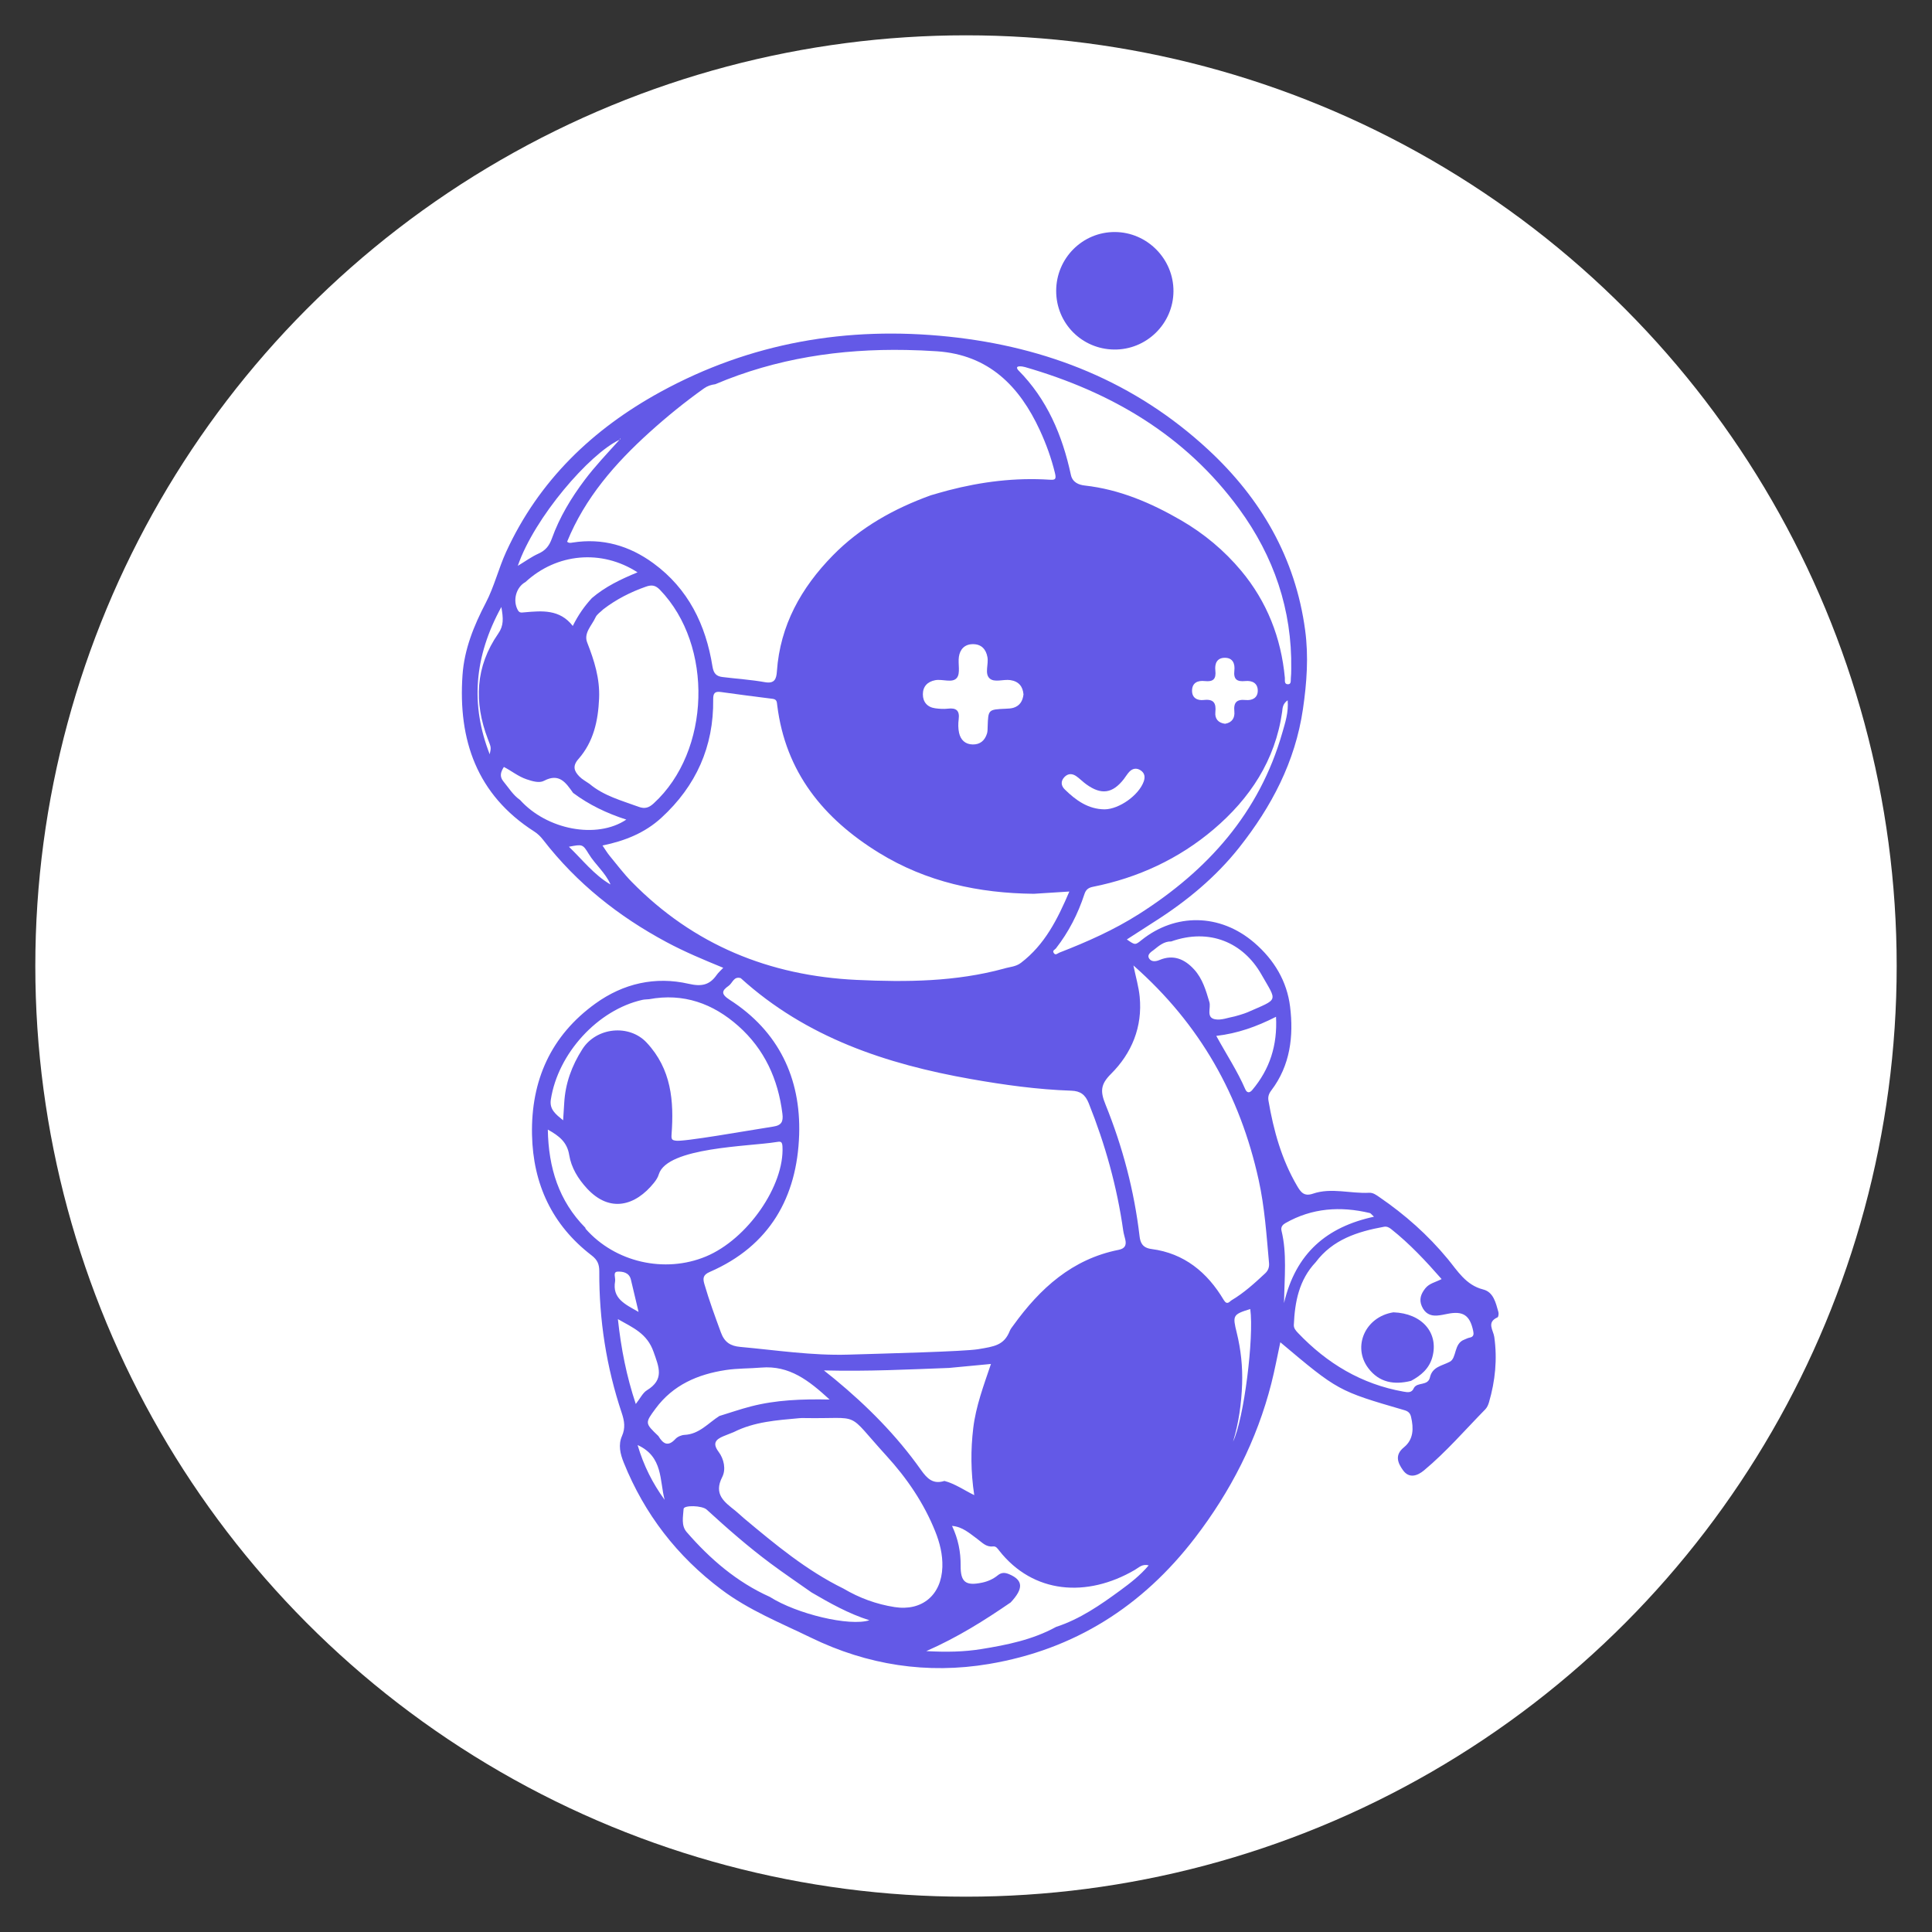 <?xml version="1.0" encoding="utf-8"?>
<!-- Generator: Adobe Illustrator 21.0.1, SVG Export Plug-In . SVG Version: 6.00 Build 0)  -->
<svg version="1.2" baseProfile="tiny" id="ŕđ_1" xmlns="http://www.w3.org/2000/svg" xmlns:xlink="http://www.w3.org/1999/xlink"
	 x="0px" y="0px" viewBox="0 0 397 397" xml:space="preserve">
<rect x="0" y="0" width="397" height="397" fill="#333333" stroke="none"/>
<circle fill="#FFFFFF" cx="198.5" cy="198.5" r="191.243"/>
<polygon fill="#FFFFFF" points="177.58,339.283 155.946,330.349 140.139,316.314 129.018,299.081 
	130.362,292.393 125.742,279.912 124.523,264.141 125.074,257.993 116.562,252.239 
	111.202,237.894 111.911,225.125 116.877,213.223 129.173,204.08 138.08,204.08 
	145.174,204.632 150.927,199.032 145.016,194.779 121.147,181.719 112.7,170.818 
	102.217,161.517 95.596,147.487 99.694,128.616 104.187,116.589 116.089,96.884 
	143.124,78.362 162.514,72.608 183.559,70.48 209.333,73.238 230.221,82.224 
	243.541,91.052 256.074,103.032 262.694,114.698 266.635,129.595 264.633,153.556 
	259.148,165.537 243.462,183.198 230.378,191.115 230.854,195.016 234.162,196.098 
	239.915,191.626 248.822,190.759 257.492,194.937 262.694,202.267 263.325,210.78 
	262.773,217.243 257.492,227.017 263.64,247.273 274.912,246.249 281.217,247.431 
	290.124,253.185 301.238,266.19 305.021,276.043 297.297,289.127 285.079,288.417 
	272.153,281.481 260.645,271.865 256.915,292.595 246.852,310.881 237.63,323.256 
	222.496,334.37 204.368,340.596 186.239,340.991 "/>
<circle fill="#6359E7" cx="229.081" cy="59.753" r="10.126"/>
<path fill="#6359E7" d="M148.617,198.869c-4.057-1.661-7.932-3.281-11.641-5.269
	c-9.866-5.286-18.457-12.1-25.338-20.984c-0.529-0.683-1.112-1.274-1.862-1.755
	c-11.796-7.547-15.66-18.791-14.737-32.14
	c0.367-5.304,2.324-10.138,4.787-14.856c1.731-3.317,2.619-7.062,4.186-10.477
	c6.721-14.648,17.774-25.231,31.723-32.866
	c18.494-10.122,38.371-13.531,59.237-11.344c20.189,2.117,38.266,9.297,53.295,23.219
	c10.85,10.051,17.93,22.264,19.925,37.108c0.727,5.411,0.342,10.767-0.456,16.216
	c-1.589,10.843-6.477,20.063-13.089,28.425
	c-4.816,6.09-10.811,11.044-17.393,15.224c-1.9,1.207-3.785,2.438-5.702,3.673
	c1.723,1.204,1.706,1.182,3.063,0.098c6.886-5.5,16.062-5.506,23.138,0.585
	c4.092,3.522,6.702,7.932,7.342,13.121c0.748,6.059,0.043,12.079-3.853,17.21
	c-0.533,0.702-0.725,1.321-0.586,2.133c1.053,6.131,2.69,12.058,5.87,17.481
	c0.771,1.314,1.438,2.239,3.271,1.613c3.793-1.295,7.694,0.022,11.546-0.185
	c0.826-0.044,1.477,0.466,2.124,0.909c5.25,3.595,9.937,7.746,14.025,12.693
	c1.986,2.403,3.72,5.375,7.277,6.268c2.129,0.534,2.595,2.749,3.131,4.638
	c0.095,0.335,0.011,1.007-0.181,1.092c-2.309,1.026-0.86,2.641-0.664,4.027
	c0.644,4.564,0.197,9.035-1.09,13.435c-0.15,0.513-0.392,1.066-0.757,1.438
	c-4.146,4.23-8.023,8.737-12.587,12.54c-1.346,1.122-3.059,1.746-4.324-0.026
	c-1.04-1.457-1.793-3.1,0.185-4.703c2.014-1.632,2.015-3.938,1.469-6.268
	c-0.167-0.714-0.528-1.124-1.357-1.365c-13.651-3.971-13.647-3.984-25.504-13.958
	c-0.628,2.901-1.144,5.708-1.848,8.467c-2.976,11.671-8.339,22.136-15.668,31.698
	c-10.819,14.117-24.807,22.99-42.354,25.942
	c-12.722,2.141-24.988,0.228-36.586-5.41c-6.248-3.037-12.734-5.631-18.371-9.862
	c-9.134-6.855-15.829-15.527-20.092-26.108c-0.727-1.803-1.164-3.647-0.359-5.47
	c0.724-1.639,0.497-3.091-0.047-4.715c-3.159-9.434-4.67-19.148-4.619-29.092
	c0.007-1.453-0.358-2.365-1.582-3.305c-8.122-6.234-12.032-14.665-12.241-24.789
	c-0.23-11.146,3.875-20.362,13.027-26.959c5.732-4.131,12.28-5.635,19.185-4.053
	c2.599,0.595,4.264,0.274,5.723-1.812
	C147.606,199.856,148.081,199.447,148.617,198.869z M125.39,181.719
	c0.037-0.007,0.029-0.051,0.029-0.051c-1.055-2.378-3.11-4.012-4.445-6.203
	c-1.243-2.039-1.315-1.995-4.069-1.471
	C119.727,176.708,122.052,179.751,125.39,181.719z M117.764,162.93
	c-1.472-2.059-2.81-4.158-5.984-2.483c-0.972,0.513-2.381,0.095-3.605-0.324
	c-1.712-0.585-3.08-1.732-4.636-2.526c-0.642,1.019-0.955,1.943-0.076,2.999
	c1.089,1.308,1.968,2.797,3.407,3.788c5.498,6.117,15.755,8.103,21.83,4.032
	C124.678,167.118,121.036,165.376,117.764,162.93z M121.624,122.898
	c2.748-2.353,5.974-3.888,9.38-5.29c-7.395-4.785-16.611-3.938-23.032,1.995
	c-1.91,1.051-2.643,3.742-1.598,5.706c0.354,0.666,0.699,0.577,1.414,0.514
	c3.576-0.316,7.232-0.665,9.911,2.801
	C118.822,126.362,120.103,124.544,121.624,122.898z M256.319,208.024
	c6.537-2.89,6.145-2.055,2.876-7.801c-3.719-6.538-10.643-9.564-18.526-6.768
	c-1.482-0.036-2.554,0.919-3.576,1.735c-0.425,0.339-1.552,0.954-0.914,1.833
	c0.444,0.612,1.252,0.597,2.083,0.246c2.84-1.197,5.168-0.197,7.119,1.944
	c1.734,1.903,2.415,4.283,3.132,6.696c0.357,1.202-0.726,3.143,1.122,3.53
	c1.276,0.267,2.74-0.342,4.114-0.592C253.955,208.809,255.721,208.289,256.319,208.024
	z M166.768,327.228c-2.815-1.986-5.672-3.914-8.434-5.97
	c-4.594-3.418-8.898-7.19-13.12-11.055c-0.944-0.864-4.699-0.948-4.745-0.141
	c-0.091,1.603-0.544,3.403,0.638,4.764c4.818,5.548,10.302,10.272,17.084,13.313
	c5.565,3.53,16.377,6.108,20.458,4.803
	C174.347,331.578,170.544,329.429,166.768,327.228z M207.68,329.278
	c-5.35,3.669-10.821,7.136-17.342,10.005c4.225,0.229,7.79,0.15,11.322-0.421
	c5.303-0.858,10.556-1.922,15.34-4.55c4.906-1.597,9.084-4.488,13.184-7.493
	c2.062-1.511,4.101-3.079,5.859-5.159c-1.336-0.342-2.018,0.452-2.865,0.945
	c-9.843,5.738-20.881,4.917-27.867-3.984c-0.352-0.448-0.636-0.926-1.274-0.85
	c-1.426,0.169-2.25-0.838-3.245-1.56c-1.559-1.13-3.021-2.498-5.159-2.655
	c1.275,2.699,1.788,5.356,1.765,8.137c-0.028,3.408,1.017,4.243,4.455,3.509
	c1.157-0.247,2.252-0.74,3.166-1.488c0.79-0.646,1.521-0.589,2.375-0.224
	C210.257,324.712,210.349,326.424,207.68,329.278z M147.823,290.966
	c2.153-0.659,4.285-1.399,6.462-1.963c5.162-1.337,10.455-1.535,16.185-1.42
	c-4.248-3.897-8.246-7.057-14.076-6.561c-2.411,0.205-4.858,0.137-7.26,0.503
	c-5.763,0.878-10.836,3.06-14.422,7.92c-2.203,2.986-2.198,2.99,0.576,5.639
	c0.93,1.538,1.934,2.31,3.497,0.609c0.433-0.471,1.232-0.813,1.881-0.844
	C143.702,294.703,145.528,292.419,147.823,290.966z M194.067,304.314
	c2.161,0.561,3.999,1.874,6.127,2.917c-0.721-4.791-0.745-9.286-0.202-13.794
	c0.538-4.468,2.113-8.66,3.635-13.161c-3.069,0.291-5.835,0.554-8.602,0.816
	c-8.34,0.312-16.676,0.739-25.725,0.511c1.157,0.927,1.705,1.354,2.239,1.796
	c6.655,5.501,12.717,11.587,17.706,18.646
	C190.544,303.884,191.756,305.038,194.067,304.314z M270.351,259.377
	c-3.422,3.623-4.284,8.142-4.486,12.883c-0.029,0.668,0.4,1.162,0.838,1.622
	c5.98,6.282,13.074,10.554,21.706,12.081c0.911,0.161,1.709,0.283,2.135-0.771
	c0.743-1.255,2.88-0.348,3.294-2.166c0.5-2.192,2.444-2.344,4.085-3.209
	c1.445-0.762,0.779-3.73,2.97-4.543c0.363-0.135,0.711-0.341,1.085-0.406
	c0.895-0.154,0.881-0.742,0.74-1.405c-0.687-3.23-2.098-4.142-5.333-3.473
	c-0.685,0.142-1.377,0.284-2.073,0.337c-1.485,0.114-2.54-0.511-3.146-1.909
	c-0.608-1.403-0.191-2.53,0.706-3.669c0.829-1.053,2.077-1.247,3.359-1.916
	c-3.246-3.709-6.542-7.238-10.354-10.264c-0.453-0.36-0.906-0.59-1.499-0.482
	C278.954,253.078,273.858,254.697,270.351,259.377z M158.878,231.502
	c1.682-0.261,2.105-0.968,1.897-2.646c-0.883-7.098-3.677-13.243-9.04-18.011
	c-5.216-4.637-11.29-6.835-18.357-5.522c-0.464,0.044-0.94,0.038-1.391,0.139
	c-9.154,2.056-17.326,10.983-18.797,20.476c-0.314,2.029,0.969,2.998,2.522,4.27
	c0.09-1.407,0.167-2.472,0.226-3.539c0.222-4.039,1.553-7.673,3.73-11.082
	c2.889-4.525,9.624-5.171,13.195-1.358c5.114,5.459,5.639,12.024,5.133,18.877
	c-0.075,1.017,0.085,1.17,0.823,1.278
	C140.153,234.722,153.712,232.303,158.878,231.502z M120.284,252.296
	c0.022,0.075,0.023,0.169,0.07,0.223c6.042,6.859,16.23,9.195,24.706,5.67
	c8.533-3.549,16.16-14.569,15.727-22.613c-0.06-1.107-0.46-1.033-1.302-0.895
	c-5.56,0.914-22.332,1.041-24.097,6.584c-0.174,0.64-0.583,1.256-1.006,1.784
	c-3.798,4.735-9.062,6.257-13.769,1.156c-1.827-1.981-3.226-4.262-3.648-6.87
	c-0.427-2.638-2.048-3.917-4.395-5.218
	C112.707,239.996,114.835,246.77,120.284,252.296z M121.132,161.071
	c2.944,2.479,6.592,3.424,10.095,4.717c1.326,0.49,2.152,0.162,3.111-0.716
	c11.694-10.709,12.319-32.419,1.283-43.863c-0.91-0.944-1.674-1.082-2.856-0.67
	c-3.181,1.11-6.135,2.612-8.805,4.668c-0.544,0.547-1.294,1.002-1.591,1.661
	c-0.747,1.658-2.472,3.205-1.712,5.148c1.457,3.727,2.629,7.393,2.449,11.512
	c-0.202,4.635-1.15,8.923-4.253,12.45c-1.285,1.461-0.85,2.507,0.211,3.592
	C119.652,160.17,120.437,160.577,121.132,161.071z M173.316,326.432
	c3.267,1.932,6.77,3.218,10.521,3.802c5.648,0.879,9.627-2.488,9.807-8.239
	c0.08-2.559-0.528-4.97-1.466-7.312c-2.33-5.819-5.828-10.939-10.009-15.519
	c-8.649-9.476-4.755-7.554-17.002-7.773c-0.313-0.006-0.628-0.002-0.94,0.027
	c-4.592,0.422-9.211,0.721-13.441,2.853c-0.716,0.285-1.438,0.557-2.149,0.857
	c-1.609,0.679-2.268,1.476-0.965,3.216c1.107,1.48,1.534,3.607,0.736,5.163
	c-1.83,3.569,0.462,5.148,2.698,6.931c0.611,0.488,1.165,1.046,1.765,1.548
	C159.293,317.358,165.727,322.712,173.316,326.432z M191.292,101.768
	c1.189-0.337,2.373-0.696,3.569-1.007c6.826-1.777,13.751-2.644,20.81-2.188
	c1.136,0.073,1.432-0.041,1.105-1.382c-0.739-3.039-1.799-5.957-3.092-8.763
	c-4.19-9.09-10.517-15.518-21.159-16.245c-2.11-0.144-4.226-0.229-6.341-0.269
	c-13.535-0.258-26.67,1.724-39.206,7.039c-0.841,0.112-1.579,0.331-2.329,0.864
	c-3.907,2.778-7.63,5.806-11.171,9.004c-7.072,6.387-13.281,13.502-16.94,22.484
	c0.34,0.338,0.733,0.246,1.109,0.186c6.145-0.979,11.668,0.633,16.602,4.239
	c7.178,5.244,10.783,12.641,12.152,21.212c0.233,1.456,0.806,2.02,2.048,2.176
	c2.904,0.364,5.839,0.543,8.715,1.057c2.029,0.362,2.373-0.685,2.479-2.219
	c0.653-9.466,5.001-17.192,11.479-23.808
	C176.79,108.359,183.715,104.502,191.292,101.768z M206.315,199.032
	c1.163-0.362,2.394-0.358,3.469-1.176c4.897-3.725,7.508-8.93,9.953-14.659
	c-2.655,0.169-4.977,0.317-7.298,0.465c-11.306-0.115-22.041-2.408-31.789-8.401
	c-11.437-7.031-19.238-16.586-20.94-30.341c-0.078-0.628-0.046-1.214-0.949-1.323
	c-3.551-0.43-7.096-0.914-10.64-1.399c-1.197-0.164-1.587,0.205-1.57,1.502
	c0.13,9.71-3.522,17.815-10.655,24.352c-3.366,3.084-7.473,4.742-12.092,5.688
	c0.584,0.848,0.978,1.52,1.467,2.114c1.493,1.813,2.916,3.701,4.556,5.373
	c12.688,12.93,28.263,19.289,46.224,20.13
	C186.235,201.834,196.377,201.745,206.315,199.032z M201.013,277.24
	c3.294-0.555,5.304-0.788,6.482-3.756c0.169-0.425,0.488-0.794,0.76-1.172
	c5.466-7.581,12.07-13.588,21.601-15.485c1.291-0.257,1.646-0.945,1.375-2.124
	c-0.139-0.603-0.335-1.198-0.421-1.809c-1.269-9.025-3.703-17.724-7.087-26.184
	c-0.714-1.784-1.72-2.525-3.587-2.588c-6.932-0.236-13.788-1.185-20.612-2.391
	c-17.448-3.082-33.854-8.54-47.31-20.731c-1.433-0.454-1.687,1.013-2.485,1.57
	c-1.46,1.019-1.608,1.706,0.229,2.887c10.043,6.45,14.626,16.1,14.258,27.699
	c-0.408,12.843-6.062,22.861-18.366,28.206c-1.368,0.594-1.464,1.276-1.114,2.479
	c0.983,3.382,2.197,6.678,3.408,9.983c0.742,2.026,2.006,2.768,3.948,2.944
	c7.398,0.672,14.772,1.814,22.223,1.589
	C181.706,278.134,198.153,277.722,201.013,277.24z M232.902,198.387
	c0.503,2.441,1.092,4.413,1.288,6.423c0.605,6.21-1.63,11.616-5.895,15.861
	c-2.208,2.197-2.196,3.653-1.129,6.29c3.517,8.694,5.906,17.725,7,27.075
	c0.155,1.324,0.599,2.38,2.457,2.622c6.707,0.872,11.46,4.785,14.827,10.451
	c0.713,1.199,1.205,0.325,1.62,0.078c2.56-1.521,4.752-3.521,6.919-5.544
	c0.618-0.577,0.855-1.284,0.779-2.12c-0.517-5.72-0.889-11.434-2.136-17.089
	C254.824,225.172,246.661,210.507,232.902,198.387z M209.211,76.04
	c5.967,5.997,9.092,13.421,10.841,21.539c0.33,1.534,1.593,2.049,2.839,2.188
	c7.199,0.802,13.682,3.593,19.843,7.169c4.687,2.721,8.865,6.215,12.32,10.357
	c5.278,6.327,8.201,13.749,8.966,21.987c0.046,0.495-0.171,1.289,0.582,1.327
	c0.789,0.04,0.594-0.761,0.65-1.254c0.07-0.621,0.07-1.251,0.079-1.878
	c0.191-12.189-3.571-23.135-10.701-32.904
	c-11.045-15.131-26.29-24.027-44.002-29.141
	C210.136,75.288,208.363,74.974,209.211,76.04z M264.596,143.894
	c-1.103,0.789-1.04,1.726-1.129,2.358c-1.404,9.992-6.65,17.854-14.084,24.166
	c-7.14,6.062-15.538,9.965-24.79,11.806c-0.98,0.195-1.464,0.612-1.754,1.497
	c-1.322,4.047-3.233,7.788-5.854,11.157c-0.208,0.268-0.754,0.413-0.485,0.896
	c0.369,0.663,0.808,0.127,1.181-0.018c5.662-2.197,11.205-4.653,16.345-7.918
	c14.161-8.995,24.776-20.818,29.476-37.286
	C264.091,148.488,264.805,146.402,264.596,143.894z M263.85,267.765
	c2.411-10.291,8.828-15.663,18.484-17.745c-0.505-0.457-0.656-0.709-0.856-0.757
	c-6.039-1.437-11.873-1.055-17.358,2.08c-0.505,0.289-0.979,0.765-0.789,1.544
	C264.47,257.568,263.938,262.313,263.85,267.765z M249.93,212.862
	c2.092,3.825,4.344,7.224,5.958,10.964c0.315,0.731,0.849,0.849,1.427,0.163
	c3.602-4.275,5.198-9.18,4.891-15.053
	C258.198,210.969,254.307,212.356,249.93,212.862z M130.646,288.501
	c0.918-1.163,1.426-2.291,2.298-2.826c3.602-2.213,2.476-4.713,1.34-7.926
	c-1.322-3.741-4.206-4.919-7.314-6.685
	C127.629,277.162,128.74,282.794,130.646,288.501z M106.399,116.274
	c1.555-0.938,2.825-1.871,4.23-2.503c1.447-0.65,2.221-1.574,2.768-3.098
	c1.573-4.386,3.962-8.348,6.772-12.079c2.081-2.763,4.461-5.267,7.144-8.235
	C121.13,93.254,109.816,106.331,106.399,116.274z M253.381,296.222
	c2.243-4.694,4.319-21.383,3.533-27.236c-3.623,1.118-3.651,1.336-2.775,4.89
	c0.848,3.441,1.224,6.988,1.099,10.526
	C255.096,288.387,254.555,292.345,253.381,296.222z M100.627,154.994
	c0.336-1.467,0.267-1.44-0.376-3.124c-2.891-7.571-2.577-14.898,2.13-21.674
	c1.158-1.667,1.042-3.124,0.64-5.468
	C97.429,134.909,96.638,144.795,100.627,154.994z M131.217,269.582
	c-0.607-2.551-1.102-4.587-1.574-6.628c-0.348-1.502-1.728-1.7-2.75-1.648
	c-1.007,0.051-0.377,1.276-0.498,1.97
	C125.781,266.794,128.36,267.971,131.217,269.582z M136.574,308.197
	c-1.062-3.974-0.288-8.875-5.556-11.258
	C132.26,301.158,134.093,304.793,136.574,308.197z M127.449,90.109l-0.083,0.117
	l0.151,0.01L127.449,90.109z"/>
<path fill="#6359E7" d="M241.131,59.87c-0.046,6.66-5.564,12.054-12.231,11.955
	c-6.626-0.098-11.87-5.417-11.87-12.041c-0-6.713,5.409-12.139,12.071-12.106
	C235.74,47.711,241.177,53.22,241.131,59.87z M224.924,52.147
	c-3.783,2.182-5.45,6.088-4.296,10.065c1.135,3.913,4.564,6.319,8.77,6.153
	c3.692-0.107,6.644-2.176,7.876-5.522c1.261-3.426,0.333-7.151-2.392-9.6
	C232.109,50.754,228.487,50.354,224.924,52.147z"/>
<polygon fill="#ECECED" points="127.449,90.109 127.517,90.236 127.366,90.226 "/>
<path fill="#FFFFFF" d="M210.314,142.691c-0.157,1.366-0.762,2.321-2.01,2.731
	c-0.51,0.167-1.078,0.186-1.623,0.21c-3.617,0.162-3.615,0.157-3.732,3.713
	c-0.015,0.467-0.001,0.957-0.138,1.393c-0.443,1.413-1.389,2.264-2.927,2.239
	c-1.553-0.025-2.487-0.951-2.805-2.373c-0.201-0.899-0.202-1.885-0.083-2.804
	c0.233-1.812-0.518-2.387-2.238-2.18c-0.845,0.102-1.727,0.037-2.576-0.077
	c-1.642-0.221-2.546-1.304-2.546-2.877c0-1.574,0.915-2.591,2.544-2.898
	c1.521-0.287,3.549,0.663,4.456-0.493c0.747-0.952,0.189-2.86,0.403-4.316
	c0.228-1.553,1.192-2.576,2.846-2.595c1.76-0.02,2.731,1.029,3.024,2.689
	c0.256,1.453-0.602,3.321,0.401,4.308c0.991,0.974,2.846,0.17,4.308,0.391
	C209.368,140.016,210.179,141.091,210.314,142.691z"/>
<path fill="#FFFFFF" d="M251.736,148.726c-1.398-0.17-2.135-1.035-1.996-2.383
	c0.194-1.887-0.347-2.739-2.393-2.503c-1.276,0.147-2.408-0.393-2.397-1.92
	c0.011-1.657,1.219-2.125,2.592-1.972c1.769,0.197,2.393-0.419,2.194-2.191
	c-0.153-1.372,0.31-2.596,1.968-2.59c1.678,0.005,2.089,1.281,1.939,2.622
	c-0.206,1.845,0.561,2.324,2.252,2.156c1.41-0.14,2.585,0.432,2.56,2.026
	c-0.023,1.478-1.207,2-2.48,1.873c-1.87-0.187-2.514,0.508-2.333,2.351
	C253.768,147.478,253.205,148.486,251.736,148.726z"/>
<path fill="#FFFFFF" d="M226.987,166.311c-3.392-0.034-5.904-1.853-8.187-4.09
	c-0.772-0.756-0.879-1.676-0.104-2.514c0.76-0.822,1.667-0.796,2.531-0.165
	c0.695,0.507,1.305,1.131,2.003,1.634c3.077,2.217,5.382,1.887,7.697-1.078
	c0.385-0.493,0.699-1.051,1.126-1.502c0.672-0.709,1.502-0.85,2.335-0.297
	c0.837,0.556,0.96,1.359,0.635,2.278
	C234.026,163.395,230.004,166.271,226.987,166.311z"/>
<path fill="#6359E7" d="M289.948,283.75c-3.453,0.86-6.55,0.367-8.797-2.633
	c-3.292-4.394-0.633-10.538,5.172-11.452c5.863,0.198,9.36,4.209,8.014,9.183
	C293.694,281.221,292.001,282.645,289.948,283.75z"/>
</svg>
